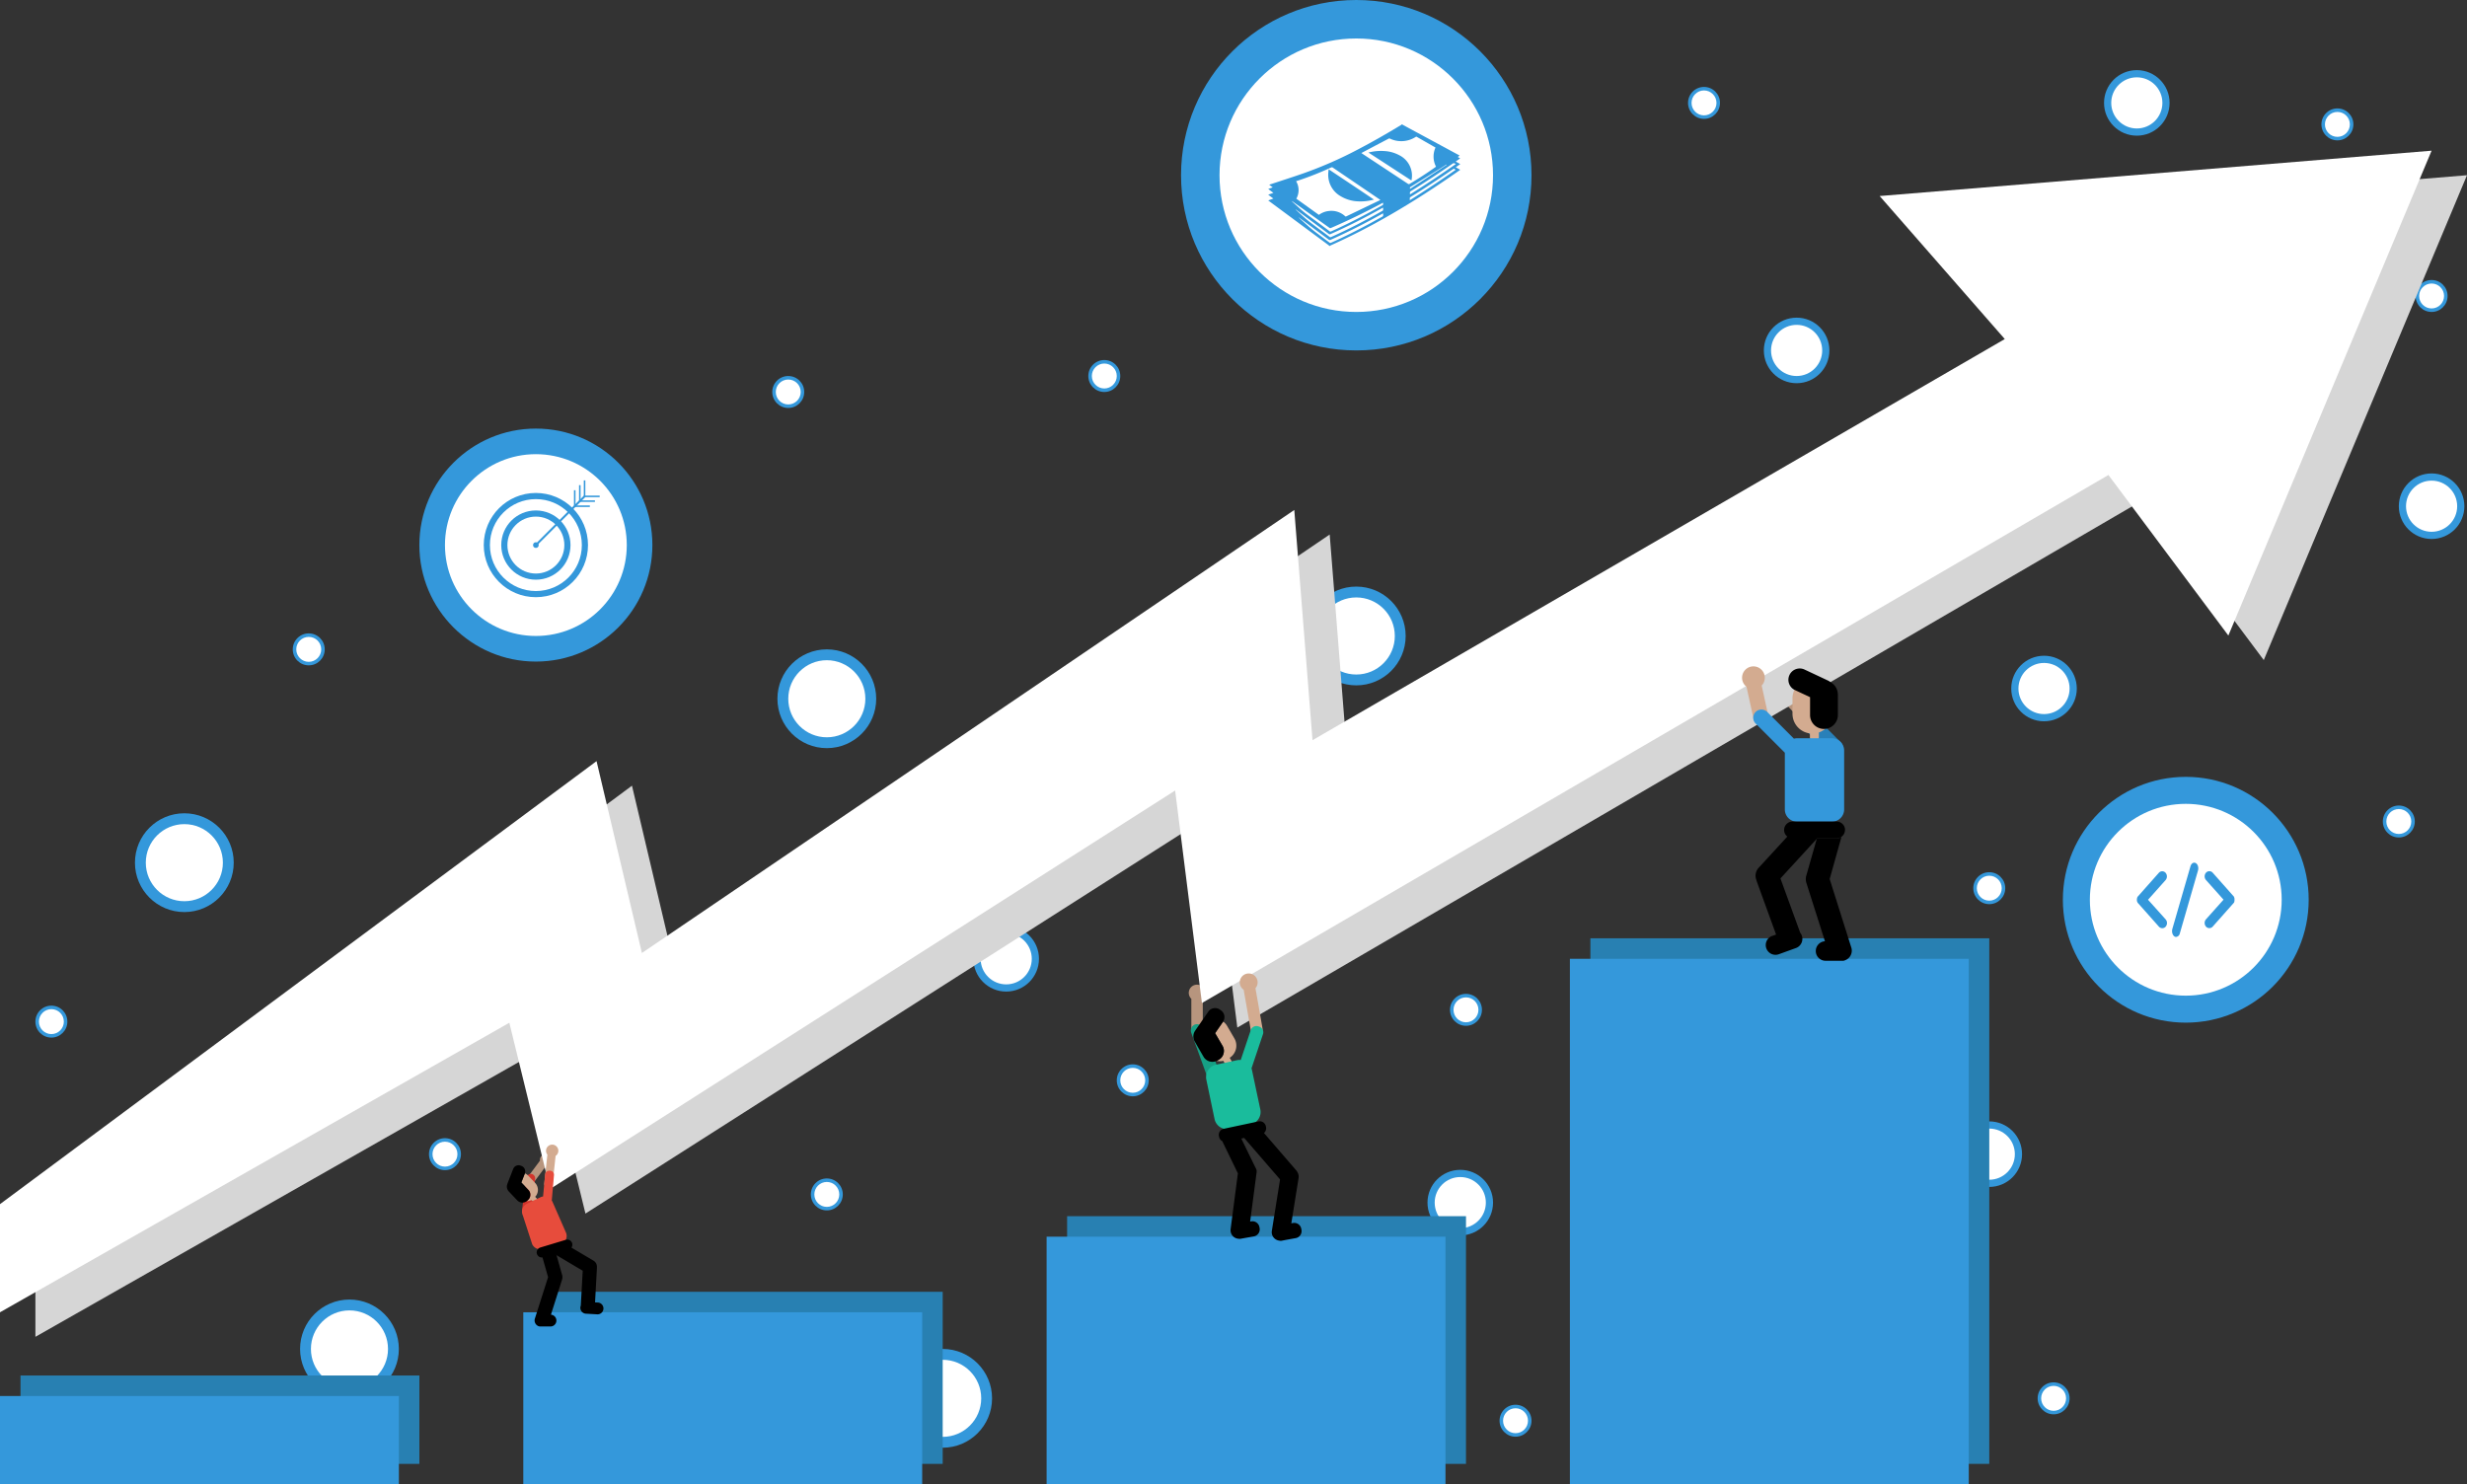 <svg xmlns="http://www.w3.org/2000/svg" viewBox="0 0 1202.71 723.73"><rect x="0" y="0" width="1202.71" height="723.73" fill="#333333" stroke="none"/><defs><style>.cls-1{fill:#3498db;}.cls-13,.cls-14,.cls-2{fill:#fff;}.cls-3{fill:#b7957e;}.cls-4{fill:#d6d6d6;}.cls-5{fill:#16a085;}.cls-6{fill:#d3ab90;}.cls-7{fill:#1abc9c;}.cls-8{fill:#2880b2;}.cls-9{fill:#2980b9;}.cls-10{fill:#d1342c;}.cls-11,.cls-15{fill:none;}.cls-12{fill:#e74c3c;}.cls-13,.cls-14,.cls-15{stroke:#3498db;stroke-miterlimit:10;}.cls-13{stroke-width:3px;}.cls-15{stroke-width:0.75px;}</style></defs><title>2</title><g id="Layer_2" data-name="Layer 2"><g id="Layer_2-2" data-name="Layer 2"><circle class="cls-1" cx="459.57" cy="681.78" r="24.08"/><circle class="cls-2" cx="459.57" cy="681.78" r="18.79"/><circle class="cls-1" cx="711.91" cy="586.36" r="15.98"/><circle class="cls-2" cx="711.91" cy="586.36" r="12.47"/><circle class="cls-1" cx="875.89" cy="170.86" r="15.98"/><circle class="cls-2" cx="875.89" cy="170.86" r="12.47"/><circle class="cls-1" cx="1041.74" cy="50.17" r="15.98"/><circle class="cls-2" cx="1041.74" cy="50.17" r="12.47"/><circle class="cls-1" cx="830.74" cy="50.17" r="7.79"/><circle class="cls-2" cx="830.74" cy="50.17" r="6.08"/><circle class="cls-1" cx="538.37" cy="183.33" r="7.79"/><circle class="cls-2" cx="538.37" cy="183.33" r="6.08"/><circle class="cls-1" cx="384.29" cy="191.12" r="7.79"/><circle class="cls-2" cx="384.29" cy="191.12" r="6.08"/><circle class="cls-1" cx="150.52" cy="316.61" r="7.79"/><circle class="cls-2" cx="150.52" cy="316.61" r="6.08"/><circle class="cls-1" cx="25.05" cy="498.11" r="7.79"/><circle class="cls-2" cx="25.05" cy="498.11" r="6.08"/><circle class="cls-1" cx="216.93" cy="562.73" r="7.79"/><circle class="cls-2" cx="216.93" cy="562.73" r="6.08"/><circle class="cls-1" cx="403.09" cy="582.36" r="7.79"/><circle class="cls-2" cx="403.09" cy="582.36" r="6.08"/><circle class="cls-1" cx="552.24" cy="526.73" r="7.79"/><circle class="cls-2" cx="552.24" cy="526.73" r="6.08"/><circle class="cls-1" cx="714.69" cy="492.36" r="7.79"/><circle class="cls-2" cx="714.69" cy="492.36" r="6.08"/><circle class="cls-1" cx="969.81" cy="433.05" r="7.79"/><circle class="cls-2" cx="969.81" cy="433.05" r="6.08"/><circle class="cls-1" cx="738.85" cy="692.7" r="7.79"/><circle class="cls-2" cx="738.85" cy="692.7" r="6.08"/><circle class="cls-1" cx="1001.18" cy="681.78" r="7.79"/><circle class="cls-2" cx="1001.18" cy="681.78" r="6.08"/><circle class="cls-1" cx="1169.47" cy="400.54" r="7.79"/><circle class="cls-2" cx="1169.47" cy="400.54" r="6.08"/><circle class="cls-1" cx="1185.45" cy="144.31" r="7.79"/><circle class="cls-2" cx="1185.45" cy="144.31" r="6.08"/><circle class="cls-1" cx="1139.53" cy="60.65" r="7.79"/><circle class="cls-2" cx="1139.53" cy="60.65" r="6.08"/><circle class="cls-1" cx="1185.45" cy="246.81" r="15.98"/><circle class="cls-2" cx="1185.45" cy="246.81" r="12.47"/><circle class="cls-1" cx="490.54" cy="467.48" r="15.98"/><circle class="cls-2" cx="490.54" cy="467.48" r="12.47"/><circle class="cls-1" cx="969.81" cy="562.73" r="15.98"/><circle class="cls-2" cx="969.81" cy="562.73" r="12.47"/><circle class="cls-1" cx="996.5" cy="335.7" r="15.98"/><circle class="cls-2" cx="996.5" cy="335.7" r="12.47"/><circle class="cls-1" cx="170.37" cy="657.7" r="24.08"/><circle class="cls-2" cx="170.37" cy="657.7" r="18.79"/><circle class="cls-1" cx="661.21" cy="310.08" r="24.08"/><circle class="cls-2" cx="661.21" cy="310.08" r="18.79"/><path id="Rectangle_631" data-name="Rectangle 631" class="cls-3" d="M859.44,326.14h0a3.54,3.54,0,0,1,5,.17L879.13,342a3.54,3.54,0,0,1-.16,5h0a3.54,3.54,0,0,1-5-.16l-14.69-15.68A3.54,3.54,0,0,1,859.44,326.14Z"/><polygon class="cls-4" points="17.26 599.07 308.1 383.07 330.2 476.61 648.25 260.61 657.13 372.86 994.63 177.27 933.63 107.54 1202.71 85.43 1103.63 321.84 1045.16 243.56 603.22 501.01 590.16 397.4 285.42 591.7 265.57 510.63 17.26 651.79 17.26 599.07"/><path class="cls-3" d="M587.55,484.2A4,4,0,1,0,580.8,487v14.67a2.79,2.79,0,0,0,2.79,2.78h0a2.79,2.79,0,0,0,2.79-2.78V487A4,4,0,0,0,587.55,484.2Z"/><path class="cls-3" d="M268.25,567.14a2.77,2.77,0,1,0-5-1.24l-6.12,8.23a1.94,1.94,0,0,0,.41,2.72h0a1.93,1.93,0,0,0,2.72-.4l6.12-8.22A2.76,2.76,0,0,0,268.25,567.14Z"/><polygon class="cls-2" points="0 587.1 290.83 371.1 312.94 464.65 630.99 248.65 639.87 360.9 977.37 165.31 916.37 95.58 1185.45 73.47 1086.37 309.87 1027.9 231.59 585.96 489.05 572.9 385.43 268.16 579.73 248.31 498.66 0 639.83 0 587.1"/><rect id="Rectangle_646" data-name="Rectangle 646" class="cls-5" x="584.4" y="498.63" width="6.28" height="28.78" rx="3.14" transform="translate(-140.03 231.89) rotate(-20)"/><g id="Group_650" data-name="Group 650"><g id="Group_648" data-name="Group 648"><path id="Path_236" data-name="Path 236" class="cls-6" d="M599.51,515.75l.79,1.38a1.57,1.57,0,0,1-.57,2.16h0l-.22.13a1.61,1.61,0,0,1-2.19-.58l-.92-1.6a7.09,7.09,0,0,1-3.24,0,2.38,2.38,0,0,0,.39-.2l.69-.39a4.73,4.73,0,0,0,1.24-1h0a5,5,0,0,0,.56-5.73l-3.6-6.2,3.85-5.54.05-.07a6.74,6.74,0,0,1,1.93,2.15l3.5,6A7.06,7.06,0,0,1,599.51,515.75Z"/></g><g id="Group_649" data-name="Group 649"><path id="Path_237" data-name="Path 237" d="M596,509.93a4.79,4.79,0,0,1,.6,3.29,4.89,4.89,0,0,1-1.15,2.44h0a4.59,4.59,0,0,1-1.25,1l-.68.4-.39.2a5,5,0,0,1-6.37-2l-4.3-7.43a4.94,4.94,0,0,1,.32-5.45l0,0a3.45,3.45,0,0,1,.25-.41l6.06-8.74a4,4,0,0,1,5.59-1h0l.53.37a4,4,0,0,1,1.06,5.53s0,.05-.06.07l-3.84,5.55Z"/></g></g><g id="Group_651" data-name="Group 651"><path id="Path_239" data-name="Path 239" class="cls-6" d="M613.15,504.72a2.9,2.9,0,0,1-3.36-2.35h0l-3.48-19.8a4.35,4.35,0,1,1,6.25-1.46,4.25,4.25,0,0,1-.5.7l3.44,19.56a2.87,2.87,0,0,1-2.33,3.34Z"/></g><path id="Path_240" data-name="Path 240" class="cls-7" d="M615.72,504.25l-5.59,16.66a4.76,4.76,0,0,1,.23.82l4.06,19.16a6.22,6.22,0,0,1-4.79,7.38l-10.12,2.15a6.24,6.24,0,0,1-7.39-4.8l-4-19.17a6.22,6.22,0,0,1,4.8-7.37L603,516.93a5.94,5.94,0,0,1,1.88-.1l4.89-14.58a2.9,2.9,0,0,1,3.67-1.84h0l.43.14A2.91,2.91,0,0,1,615.72,504.25Z"/><rect class="cls-8" x="520.24" y="592.97" width="194.46" height="120.77"/><rect class="cls-8" x="10" y="670.65" width="194.46" height="43.09"/><rect class="cls-8" x="265.12" y="629.83" width="194.46" height="83.91"/><rect class="cls-8" x="775.35" y="457.48" width="194.46" height="256.25"/><rect class="cls-1" x="510.24" y="602.97" width="194.46" height="120.77"/><rect class="cls-1" y="680.65" width="194.46" height="43.09"/><rect class="cls-1" x="255.12" y="639.83" width="194.46" height="83.91"/><rect class="cls-1" x="765.35" y="467.48" width="194.46" height="256.25"/><path id="Path_219" data-name="Path 219" d="M899.31,468.27l-.53.17h-8.89a4.76,4.76,0,0,1-.19-9.51l-9.07-28.5a5.44,5.44,0,0,1-.23-2.23c0-.13,0-.26,0-.39a4.08,4.08,0,0,1,.17-.77L885.7,409h0l.06-.22h9.58a4,4,0,0,0,2.43-.79L892,428.58,902,460.27l.54,1.69a5,5,0,0,1-3.25,6.31Z"/><path id="Rectangle_645" data-name="Rectangle 645" class="cls-9" d="M897.3,367.44h0a4,4,0,0,1-5.64,0l-14.6-14.6a4,4,0,0,1,0-5.64h0a4,4,0,0,1,5.64,0l14.6,14.6A4,4,0,0,1,897.3,367.44Z"/><path id="Path_227" data-name="Path 227" class="cls-6" d="M859.3,353.37a3.7,3.7,0,0,1-4.39-2.8l-3.46-15.74a5.54,5.54,0,1,1,7.4-.57L862.1,349A3.7,3.7,0,0,1,859.3,353.37Z"/><path id="Path_228" data-name="Path 228" class="cls-6" d="M893.21,340.54V348a9.66,9.66,0,0,1-6.48,9.13v2.38a2.18,2.18,0,1,1-4.36,0v-1.93a9.67,9.67,0,0,1-8.5-9.61v-7.43a9.67,9.67,0,1,1,19.34,0Z"/><path id="Path_229" data-name="Path 229" class="cls-1" d="M899.06,366v28.64a6,6,0,0,1-6,6H876.14a6,6,0,0,1-6-6h0V367l-14-14a4,4,0,1,1,5.55-5.74l.09.09,12.8,12.81a5.87,5.87,0,0,1,1.56-.21h16.92A6,6,0,0,1,899.06,366Z"/><path id="Path_231" data-name="Path 231" d="M899.46,404.66a4.12,4.12,0,0,1-4.12,4.1h-9.57l-.06.22h0L868,428.3l9.64,26.48a4.69,4.69,0,0,1,.77,1.36,4.76,4.76,0,0,1-2.85,6.09l-8.29,3a4.75,4.75,0,0,1-3.35-8.9l.1,0,1.86-.67-9.35-25.72a5.39,5.39,0,0,1-.23-.81h0a5.66,5.66,0,0,1,1.06-6l14-15.24a4,4,0,0,1-1.57-3.21,4.1,4.1,0,0,1,4.09-4.12h21.5a4.11,4.11,0,0,1,4.12,4.12Z"/><path id="Path_232" data-name="Path 232" d="M896,338.62v9.9a6.78,6.78,0,0,1-13.56.2v-8.8l-7.38-3.47a5.51,5.51,0,0,1,4.69-10l11.48,5.39a5.53,5.53,0,0,1,1.23.8h0a6.88,6.88,0,0,1,3.53,6Z"/><rect id="Rectangle_646-2" data-name="Rectangle 646" class="cls-10" x="247.66" y="580.17" width="20.12" height="4.39" rx="2.2" transform="translate(-353.03 762.79) rotate(-82.59)"/><g id="Group_650-2" data-name="Group 650"><g id="Group_648-2" data-name="Group 648"><path id="Path_236-2" data-name="Path 236" class="cls-6" d="M260.91,583.54l.76.8a1.11,1.11,0,0,1,0,1.57h0l-.13.13a1.13,1.13,0,0,1-1.58,0l-.89-.94a4.93,4.93,0,0,1-2.19.55l.23-.2.4-.38a3.14,3.14,0,0,0,.68-.9h0a3.35,3.35,0,0,0,.38-1.84,3.31,3.31,0,0,0-.94-2.14l-3.45-3.63,1.72-4.4s0,0,0-.05a4.68,4.68,0,0,1,1.66,1.15l3.36,3.53A4.94,4.94,0,0,1,260.91,583.54Z"/></g><g id="Group_649-2" data-name="Group 649"><path id="Path_237-2" data-name="Path 237" d="M257.6,580.14a3.33,3.33,0,0,1,.94,2.14,3.4,3.4,0,0,1-.38,1.85h0a3.1,3.1,0,0,1-.68.89l-.4.38a1.43,1.43,0,0,1-.23.2,3.47,3.47,0,0,1-4.66-.32l-4.13-4.35a3.46,3.46,0,0,1-.67-3.76v0a3,3,0,0,1,.1-.32l2.7-6.93a2.82,2.82,0,0,1,3.64-1.6h0l.42.16a2.81,2.81,0,0,1,1.62,3.59s0,0,0,.06l-1.72,4.39Z"/></g></g><g id="Group_647" data-name="Group 647"><path id="Path_235" data-name="Path 235" d="M631.87,603.63l-5.47,1-1.71.34-.56,0-.66-.11a4.13,4.13,0,0,1-2.78-1.8,4.08,4.08,0,0,1-.64-2.94l4-25.07-17.5-20.23-1.39.31,6.61,13.57.52,1a5,5,0,0,1,.32.89s0,0,0,0a4.42,4.42,0,0,1,0,1.09l-.15,1.14-3,22.78.53-.1a3.46,3.46,0,0,1,4,2.78v0l.11.54a3.5,3.5,0,0,1-2.8,4l-5.09.91-1.58.29a3.55,3.55,0,0,1-.46,0l-.65-.08a4.14,4.14,0,0,1-3.57-4.64l.05-.44,3.49-26.77L596,556.63a2.56,2.56,0,0,1-.11-.24,3,3,0,0,1-1.53-2l-.11-.47a3,3,0,0,1,2.31-3.55l17-3.61a3,3,0,0,1,3.55,2.31l.1.47a3,3,0,0,1-1,2.87l16,18.54c.07.09.11.18.17.27l0,.08a4.1,4.1,0,0,1,.71,2.92.31.31,0,0,0,0,.1l-.05.34-3.5,21.8.77-.15a3.47,3.47,0,0,1,4.07,2.74h0l.11.54A3.49,3.49,0,0,1,631.87,603.63Z"/><g id="Group_646" data-name="Group 646"><line id="Line_81" data-name="Line 81" class="cls-11" x1="626.4" y1="604.68" x2="624.69" y2="605.01"/></g></g><g id="Group_651-2" data-name="Group 651"><path id="Path_239-2" data-name="Path 239" class="cls-6" d="M267.16,579.19a2,2,0,0,1-1.8-2.23h0l1.5-14a3,3,0,1,1,4.48.23,2.84,2.84,0,0,1-.47.37l-1.49,13.8a2,2,0,0,1-2.21,1.8Z"/></g><path id="Path_240-2" data-name="Path 240" class="cls-12" d="M270.07,573.08,269,585.32a4.4,4.4,0,0,1,.3.52l6.54,14.95a4.36,4.36,0,0,1-2.06,5.8l-8.53,2.1a4.36,4.36,0,0,1-5.8-2.06l-4.55-14a4.36,4.36,0,0,1,2.07-5.79l6.53-3.11a4.25,4.25,0,0,1,1.26-.37l1-10.71a2,2,0,0,1,2.19-1.85h0l.32,0A2,2,0,0,1,270.07,573.08Z"/><path id="Path_219-2" data-name="Path 219" d="M262.78,646.68a3,3,0,0,1-2-3.82l.32-1,6.1-19.15-3.53-12.47a2.51,2.51,0,0,0,1.47.48H271l0,.13h0l3.08,10.91a2.46,2.46,0,0,1,.1.47l0,.24a3.37,3.37,0,0,1-.14,1.34L268.59,641a2.88,2.88,0,0,1-.11,5.75h-5.37l-.32-.1Z"/><path id="Path_231-2" data-name="Path 231" d="M261.75,611.35a2.48,2.48,0,0,1,1.66-3.1l12.44-3.76h0a2.48,2.48,0,0,1,2.74,3.8l10.75,6.37a3.43,3.43,0,0,1,1.66,3.28h0a2.9,2.9,0,0,1,0,.51L290.1,635l1.2.07h.06a2.88,2.88,0,1,1-.38,5.74l-5.33-.3a2.86,2.86,0,0,1-2.5-3.94l.94-17-13.62-8.08h0l-.08-.12L264.85,613a2.5,2.5,0,0,1-3.1-1.66Z"/><circle class="cls-1" cx="89.87" cy="420.61" r="24.08"/><circle class="cls-2" cx="89.87" cy="420.61" r="18.79"/><circle class="cls-1" cx="403.09" cy="340.69" r="24.08"/><circle class="cls-2" cx="403.09" cy="340.69" r="18.79"/><circle class="cls-1" cx="661.21" cy="85.43" r="85.43"/><circle class="cls-2" cx="661.21" cy="85.43" r="66.67"/><path class="cls-1" d="M618.27,94.93l2.54-.9c-.86-.64-1.66-1.23-2.53-1.89l2.2-.79c-.59-.44-1.12-.82-1.73-1.26l.54-.2c5.29-1.75,10.59-3.45,15.85-5.27a196.16,196.16,0,0,0,26.94-11.79c7.14-3.72,14.13-7.74,21-11.9a1.69,1.69,0,0,0,.32-.28h.2a5,5,0,0,0,.48.32l27.06,14.61.47.27c-.31.23-.59.44-.92.67l1.17.7-2.18,1.54L711.91,80l-2.2,1.55,2.18,1.23-.43.33c-11.16,7.83-22.55,15.26-34.32,22a313.18,313.18,0,0,1-28.43,14.55,4.06,4.06,0,0,0-.41.25h-.2c-.13-.12-.24-.26-.38-.37L618.78,98.11l-.49-.39,2.51-.9Zm31.54-13.19a.79.79,0,0,0-.87-.08,149.51,149.51,0,0,1-16.23,6.42l-.84.26a8.48,8.48,0,0,1,.12,8.53l11,7.9a9.71,9.71,0,0,1,4.85-1.89,9.81,9.81,0,0,1,7.85,2.46c.2.18.34.31.63.16l16.49-7.92.14-.11-1.1-.75Zm55.33-1.53c-.85.56-1.69,1.13-2.55,1.66q-7.4,4.62-14.81,9.21c-.45.27-.45.26-.36,1l17.82-11.67A1.62,1.62,0,0,1,705.14,80.21Zm4.43-.29a1.09,1.09,0,0,0-1.57,0q-9.86,6.87-20,13.17a1,1,0,0,0-.62,1.15,3.33,3.33,0,0,1,0,.57c7.61-4.73,15-9.67,22.31-14.79C709.59,79.94,709.59,79.93,709.57,79.92ZM687.31,96.76c0,.26,0,.51,0,.86,7.62-4.75,15-9.68,22.33-14.81-.72-.64-.81-.65-1.55-.14-6.7,4.63-13.48,9.11-20.39,13.37A.67.67,0,0,0,687.31,96.76Zm-.87-7.12a.66.66,0,0,0,.82,0c4.22-2.53,8.37-5.19,12.39-8.06l.43-.32a10.77,10.77,0,0,1-.25-9.32l-1.41-.81c-2.54-1.45-5.09-2.9-7.62-4.36a.5.5,0,0,0-.65,0,12.9,12.9,0,0,1-12.6.78.54.54,0,0,0-.45,0q-6.65,3.48-13.29,7s0,0-.08.1l4.12,2.72Q677.15,83.5,686.44,89.64ZM634,106.86c1.92,1.69,3.79,3.45,5.77,5.06,2.2,1.79,4.5,3.43,6.75,5.14.53.4,1.08.77,1.59,1.19a.69.69,0,0,0,.83.09c6.37-2.84,12.62-6,18.77-9.3,2-1.08,4-2.23,6-3.3a.93.93,0,0,0,.61-1.1,3.36,3.36,0,0,1,0-.65l-.56.3c-8.18,4.58-16.51,8.81-25,12.62a.83.83,0,0,1-1-.1q-7.11-5.31-14.25-10.59l-.35-.23,0,.07Zm-2-4.35c1.79,1.61,3.53,3.29,5.39,4.81s4.11,3.17,6.19,4.73c1.53,1.15,3.08,2.28,4.61,3.44a.62.62,0,0,0,.74.08c8.54-3.81,16.85-8.12,25-12.75a.61.61,0,0,0,.37-.67c0-.28,0-.57,0-.94l-.62.33c-8.16,4.57-16.47,8.8-25,12.59a.78.78,0,0,1-.92-.11l-15.61-11.59-.38-.26-.11.13A3.37,3.37,0,0,1,632,102.51Zm-1.8-4c1.76,1.58,3.48,3.2,5.28,4.71,1.42,1.19,2.94,2.25,4.43,3.36,2.76,2,5.53,4.09,8.28,6.15a.6.6,0,0,0,.7.11c8.56-3.82,16.88-8.14,25.06-12.78.38-.21.38-.22.31-1.24l-.56.29c-8.09,4.34-16.32,8.35-24.74,12a.8.8,0,0,1-.92-.09L630.28,98.32c-.12-.09-.26-.17-.39-.25l-.06.08Z"/><path class="cls-1" d="M647.54,84.81a11.93,11.93,0,0,0,6.12,10.89A17.7,17.7,0,0,0,662,98.17a24.08,24.08,0,0,0,7.82-.86c-7.38-5-14.69-9.83-22.1-14.79C647.68,83.34,647.55,84.08,647.54,84.81Z"/><path class="cls-1" d="M667.15,74.38,688.1,88a10.51,10.51,0,0,0,.16-3.9,11.16,11.16,0,0,0-6.14-8.45,17.2,17.2,0,0,0-7.16-2A23.77,23.77,0,0,0,667.15,74.38Z"/><circle class="cls-1" cx="261.25" cy="265.76" r="56.8"/><circle class="cls-2" cx="261.25" cy="265.76" r="44.32"/><circle class="cls-13" cx="261.25" cy="265.76" r="23.91"/><circle class="cls-13" cx="261.25" cy="265.76" r="15.38"/><line class="cls-14" x1="261.25" y1="265.76" x2="285.17" y2="241.84"/><polyline class="cls-15" points="280.2 239.02 280.2 246.81 287.57 246.81"/><polyline class="cls-15" points="282.67 236.54 282.67 244.34 290.04 244.34"/><polyline class="cls-15" points="284.99 234.22 284.99 242.02 292.36 242.02"/><circle class="cls-1" cx="261.25" cy="265.76" r="1.38"/><circle class="cls-1" cx="1065.61" cy="438.69" r="59.92"/><circle class="cls-2" cx="1065.61" cy="438.69" r="46.76"/><path class="cls-1" d="M1055.78,448.24a2.74,2.74,0,0,1,0,3.6,2.19,2.19,0,0,1-1.58.72,2.29,2.29,0,0,1-1.66-.72l-10.11-11.39a.29.29,0,0,1-.18-.24.63.63,0,0,0-.11-.08,1.35,1.35,0,0,1-.11-.32.22.22,0,0,1-.11-.16c0-.08,0-.2-.07-.24s-.07-.16-.07-.2v-.28c0-.08,0-.12,0-.24s0-.16,0-.2v-.28c0-.08.07-.12.07-.16s0-.2.07-.32,0,0,0-.08a3,3,0,0,1,.18-.36s0-.08.07-.08a.77.77,0,0,1,.22-.28l10.11-11.4a2.18,2.18,0,0,1,3.24,0,2.74,2.74,0,0,1,0,3.6l-8.53,9.56Z"/><path class="cls-1" d="M1059.08,452.84l8.82-30.48c.43-1.46,1.58-2.14,2.63-1.51s1.44,2.3,1,3.71l-8.82,30.53a2.12,2.12,0,0,1-1.84,1.73,1.27,1.27,0,0,1-.72-.21C1059.12,456,1058.65,454.31,1059.08,452.84Z"/><path class="cls-1" d="M1089.08,440.13a0,0,0,0,1,0,0,1.58,1.58,0,0,1-.25.28l-10.11,11.39a2.18,2.18,0,0,1-3.24,0,2.74,2.74,0,0,1,0-3.6l8.53-9.55-8.53-9.56a2.74,2.74,0,0,1,0-3.6,2.18,2.18,0,0,1,3.24,0l10.11,11.4a1.58,1.58,0,0,1,.25.28s0,.08,0,.08c.07.16.14.24.18.36s0,0,0,.08a1.66,1.66,0,0,0,.1.36s0,0,0,.12v.28s0,.16,0,.2,0,.16,0,.2v.32s0,0,0,.08a2.64,2.64,0,0,0-.1.36s0,0,0,.12S1089.15,440,1089.08,440.13Z"/></g></g></svg>